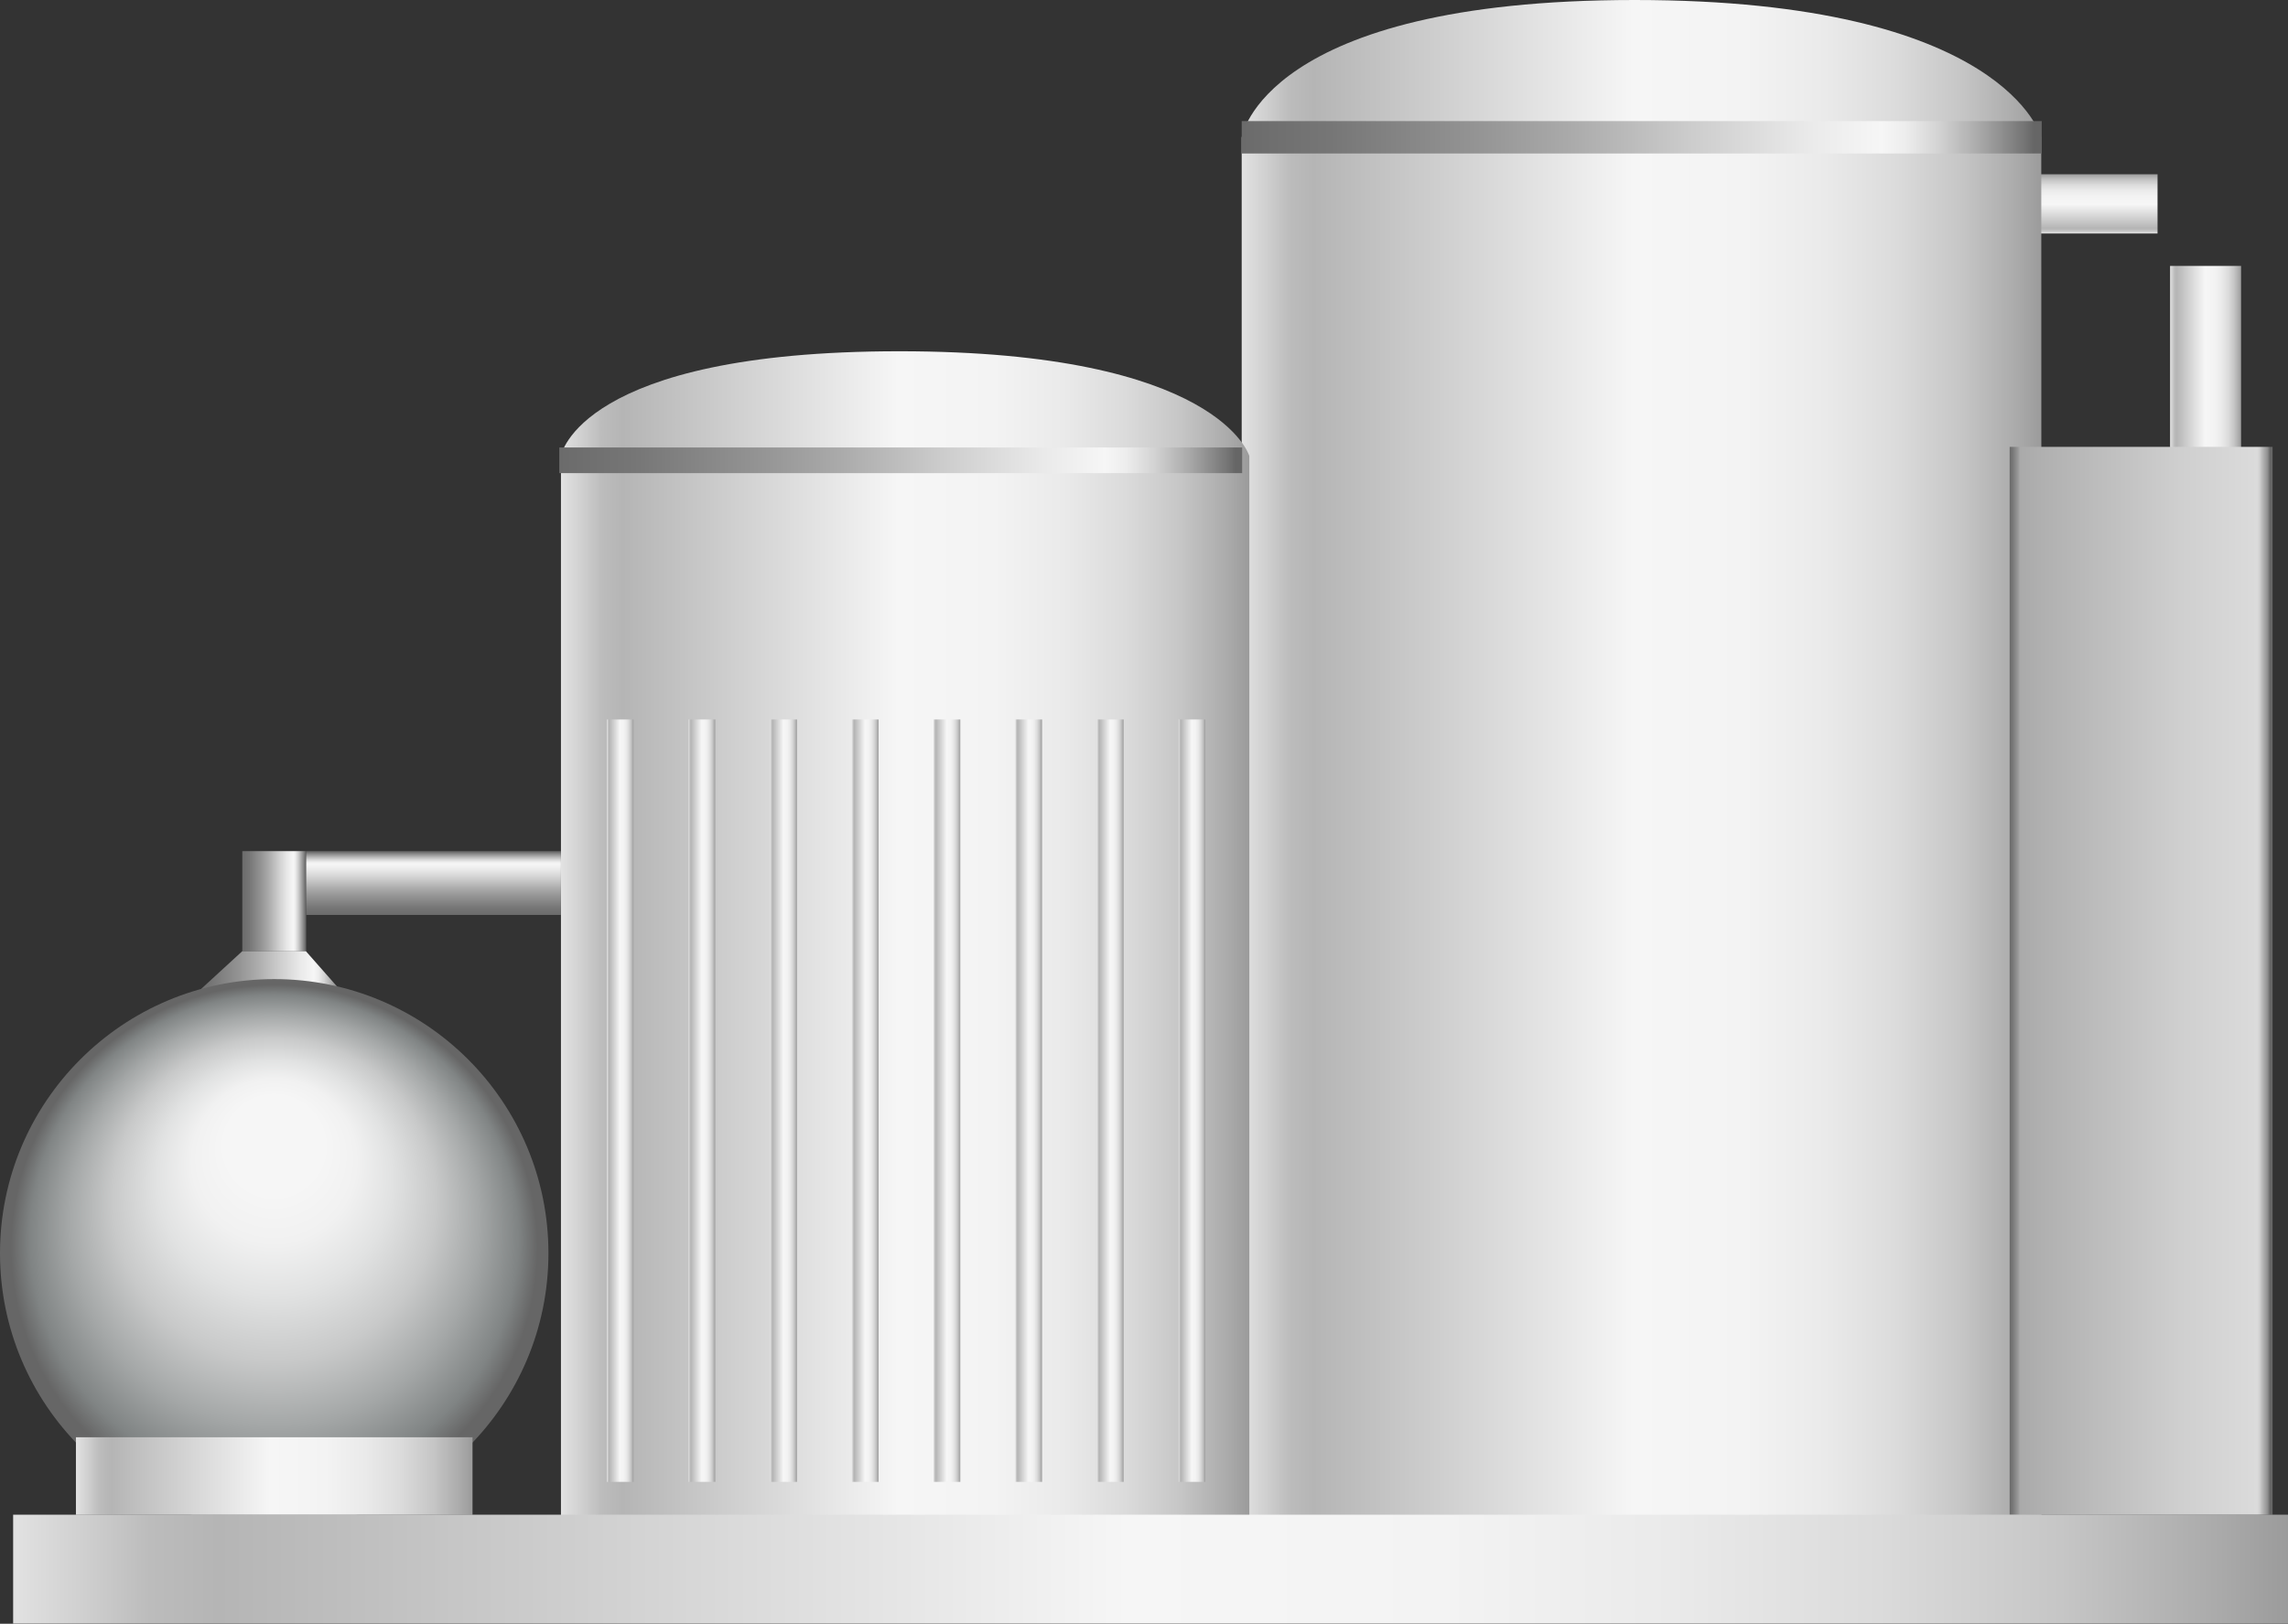<svg xmlns="http://www.w3.org/2000/svg" xmlns:xlink="http://www.w3.org/1999/xlink" viewBox="0 0 149.77 106.32"><rect x="0" y="0" width="149.77" height="106.32" fill="#333333" stroke="none"/><defs><style>.cls-1{fill:url(#未命名的渐变_105);}.cls-2{fill:url(#未命名的渐变_105-2);}.cls-3{fill:url(#未命名的渐变_105-3);}.cls-4{fill:url(#未命名的渐变_105-4);}.cls-5{fill:url(#未命名的渐变_105-5);}.cls-6{fill:url(#未命名的渐变_105-6);}.cls-7{fill:url(#未命名的渐变_105-7);}.cls-8{fill:url(#未命名的渐变_105-8);}.cls-9{fill:url(#未命名的渐变_105-9);}.cls-10{fill:url(#未命名的渐变_105-10);}.cls-11{fill:url(#未命名的渐变_105-11);}.cls-12{fill:url(#未命名的渐变_105-12);}.cls-13{fill:url(#未命名的渐变_67);}.cls-14{fill:url(#未命名的渐变_13);}.cls-15{fill:url(#未命名的渐变_67-2);}.cls-16{fill:url(#未命名的渐变_67-3);}.cls-17{fill:url(#未命名的渐变_67-4);}.cls-18{fill:url(#未命名的渐变_67-5);}.cls-19{fill:url(#未命名的渐变_5);}.cls-20{fill:url(#未命名的渐变_105-13);}.cls-21{fill:url(#未命名的渐变_105-14);}</style><linearGradient id="未命名的渐变_105" x1="142.05" y1="23.66" x2="146.7" y2="23.66" gradientUnits="userSpaceOnUse"><stop offset="0" stop-color="#e2e2e2"/><stop offset="0.03" stop-color="#d0d0d0"/><stop offset="0.06" stop-color="#bcbcbc"/><stop offset="0.09" stop-color="#b5b5b5"/><stop offset="0.49" stop-color="#f6f6f6"/><stop offset="0.63" stop-color="#f3f3f3"/><stop offset="0.73" stop-color="#eaeaea"/><stop offset="0.82" stop-color="#dbdbdb"/><stop offset="0.9" stop-color="#c6c6c6"/><stop offset="0.97" stop-color="#aaa"/><stop offset="1" stop-color="#9b9b9b"/></linearGradient><linearGradient id="未命名的渐变_105-2" x1="137.19" y1="15.29" x2="137.19" y2="11.41" xlink:href="#未命名的渐变_105"/><linearGradient id="未命名的渐变_105-3" x1="81.28" y1="52.63" x2="133.64" y2="52.63" xlink:href="#未命名的渐变_105"/><linearGradient id="未命名的渐变_105-4" x1="36.72" y1="63.25" x2="81.78" y2="63.25" xlink:href="#未命名的渐变_105"/><linearGradient id="未命名的渐变_105-5" x1="41.15" y1="24" x2="42.89" y2="24" gradientTransform="translate(-1.42 48.07)" xlink:href="#未命名的渐变_105"/><linearGradient id="未命名的渐变_105-6" x1="46.49" y1="24" x2="48.24" y2="24" gradientTransform="translate(-1.42 48.07)" xlink:href="#未命名的渐变_105"/><linearGradient id="未命名的渐变_105-7" x1="51.84" y1="24" x2="53.59" y2="24" gradientTransform="translate(-1.42 48.07)" xlink:href="#未命名的渐变_105"/><linearGradient id="未命名的渐变_105-8" x1="57.19" y1="24" x2="58.93" y2="24" gradientTransform="translate(-1.42 48.07)" xlink:href="#未命名的渐变_105"/><linearGradient id="未命名的渐变_105-9" x1="62.53" y1="24" x2="64.28" y2="24" gradientTransform="translate(-1.42 48.07)" xlink:href="#未命名的渐变_105"/><linearGradient id="未命名的渐变_105-10" x1="67.88" y1="24" x2="69.63" y2="24" gradientTransform="translate(-1.42 48.07)" xlink:href="#未命名的渐变_105"/><linearGradient id="未命名的渐变_105-11" x1="73.23" y1="24" x2="74.97" y2="24" gradientTransform="translate(-1.42 48.07)" xlink:href="#未命名的渐变_105"/><linearGradient id="未命名的渐变_105-12" x1="78.57" y1="24" x2="80.32" y2="24" gradientTransform="translate(-1.42 48.07)" xlink:href="#未命名的渐变_105"/><linearGradient id="未命名的渐变_67" x1="15.86" y1="59.01" x2="20.04" y2="59.01" gradientUnits="userSpaceOnUse"><stop offset="0" stop-color="#6b6b6b"/><stop offset="0.11" stop-color="#767676"/><stop offset="0.3" stop-color="#959595"/><stop offset="0.41" stop-color="#aaa"/><stop offset="0.56" stop-color="#ccc"/><stop offset="0.71" stop-color="#eaeaea"/><stop offset="0.8" stop-color="#f6f6f6"/><stop offset="0.83" stop-color="#ededed"/><stop offset="0.87" stop-color="#d4d4d4"/><stop offset="0.92" stop-color="#ababab"/><stop offset="0.98" stop-color="#737373"/><stop offset="0.99" stop-color="#666"/></linearGradient><linearGradient id="未命名的渐变_13" x1="131.55" y1="64.22" x2="148.77" y2="64.22" gradientUnits="userSpaceOnUse"><stop offset="0" stop-color="#6b6b6b"/><stop offset="0.01" stop-color="#767676"/><stop offset="0.03" stop-color="#959595"/><stop offset="0.04" stop-color="#aaa"/><stop offset="0.14" stop-color="#b1b1b1"/><stop offset="0.65" stop-color="#cfcfcf"/><stop offset="0.94" stop-color="#dbdbdb"/><stop offset="0.95" stop-color="#d2d2d2"/><stop offset="0.96" stop-color="#b9b9b9"/><stop offset="0.98" stop-color="#909090"/><stop offset="0.99" stop-color="#666"/></linearGradient><linearGradient id="未命名的渐变_67-2" x1="28.38" y1="59.91" x2="28.38" y2="55.73" xlink:href="#未命名的渐变_67"/><linearGradient id="未命名的渐变_67-3" x1="36.61" y1="30.13" x2="81.31" y2="30.13" xlink:href="#未命名的渐变_67"/><linearGradient id="未命名的渐变_67-4" x1="81.28" y1="8.99" x2="133.64" y2="8.99" xlink:href="#未命名的渐变_67"/><linearGradient id="未命名的渐变_67-5" x1="12.81" y1="63.69" x2="22.49" y2="63.69" xlink:href="#未命名的渐变_67"/><radialGradient id="未命名的渐变_5" cx="17.95" cy="82.06" fy="73.4" r="17.95" gradientUnits="userSpaceOnUse"><stop offset="0.18" stop-color="#f6f6f6"/><stop offset="0.3" stop-color="#f1f1f1"/><stop offset="0.43" stop-color="#e1e2e2"/><stop offset="0.59" stop-color="#c8c9c9"/><stop offset="0.75" stop-color="#a4a7a7"/><stop offset="0.89" stop-color="#808484"/><stop offset="0.96" stop-color="#666"/></radialGradient><linearGradient id="未命名的渐变_105-13" x1="4.97" y1="96.65" x2="30.93" y2="96.65" xlink:href="#未命名的渐变_105"/><linearGradient id="未命名的渐变_105-14" x1="0.86" y1="102.75" x2="149.77" y2="102.75" xlink:href="#未命名的渐变_105"/></defs><title>Wash water treatment and recovery syste（洗涤水处理和回收系统）</title><g id="图层_2" data-name="图层 2"><g id="图层_125" data-name="图层 125"><g id="Wash_water_treatment_and_recovery_syste_洗涤水处理和回收系统_" data-name="Wash water treatment and recovery syste（洗涤水处理和回收系统）"><rect class="cls-1" x="142.05" y="17.41" width="4.65" height="12.51"/><rect class="cls-2" x="133.16" y="11.41" width="8.07" height="3.88"/><path class="cls-3" d="M133.64,100.19s-4.66,5.07-26.18,5.07c-22.14,0-26.18-5.07-26.18-5.07V9S82.67,0,107,0s26.62,9,26.62,9Z"/><path class="cls-4" d="M81.78,99.65s-4,3.88-22.53,3.88c-19,0-22.53-3.88-22.53-3.88V29.84S37.92,23,58.87,23s22.91,6.86,22.91,6.86Z"/><rect class="cls-5" x="39.72" y="47.11" width="1.75" height="49.92"/><rect class="cls-6" x="45.07" y="47.11" width="1.75" height="49.92"/><rect class="cls-7" x="50.42" y="47.11" width="1.75" height="49.92"/><rect class="cls-8" x="55.76" y="47.11" width="1.75" height="49.92"/><rect class="cls-9" x="61.11" y="47.11" width="1.75" height="49.92"/><rect class="cls-10" x="66.46" y="47.11" width="1.75" height="49.92"/><rect class="cls-11" x="71.8" y="47.11" width="1.75" height="49.92"/><rect class="cls-12" x="77.15" y="47.11" width="1.75" height="49.92"/><rect class="cls-13" x="15.86" y="55.73" width="4.18" height="6.56"/><rect class="cls-14" x="131.55" y="29.26" width="17.21" height="69.93"/><rect class="cls-15" x="20.04" y="55.73" width="16.68" height="4.18"/><rect class="cls-16" x="36.61" y="29.3" width="44.7" height="1.68"/><rect class="cls-17" x="81.28" y="7.93" width="52.37" height="2.12"/><polygon class="cls-18" points="22.49 65.08 12.81 65.08 15.85 62.29 20.03 62.29 22.49 65.08"/><circle class="cls-19" cx="17.95" cy="82.06" r="17.95"/><rect class="cls-20" x="4.97" y="94.11" width="25.96" height="5.08"/><rect class="cls-21" x="0.86" y="99.18" width="148.91" height="7.13"/></g></g></g></svg>